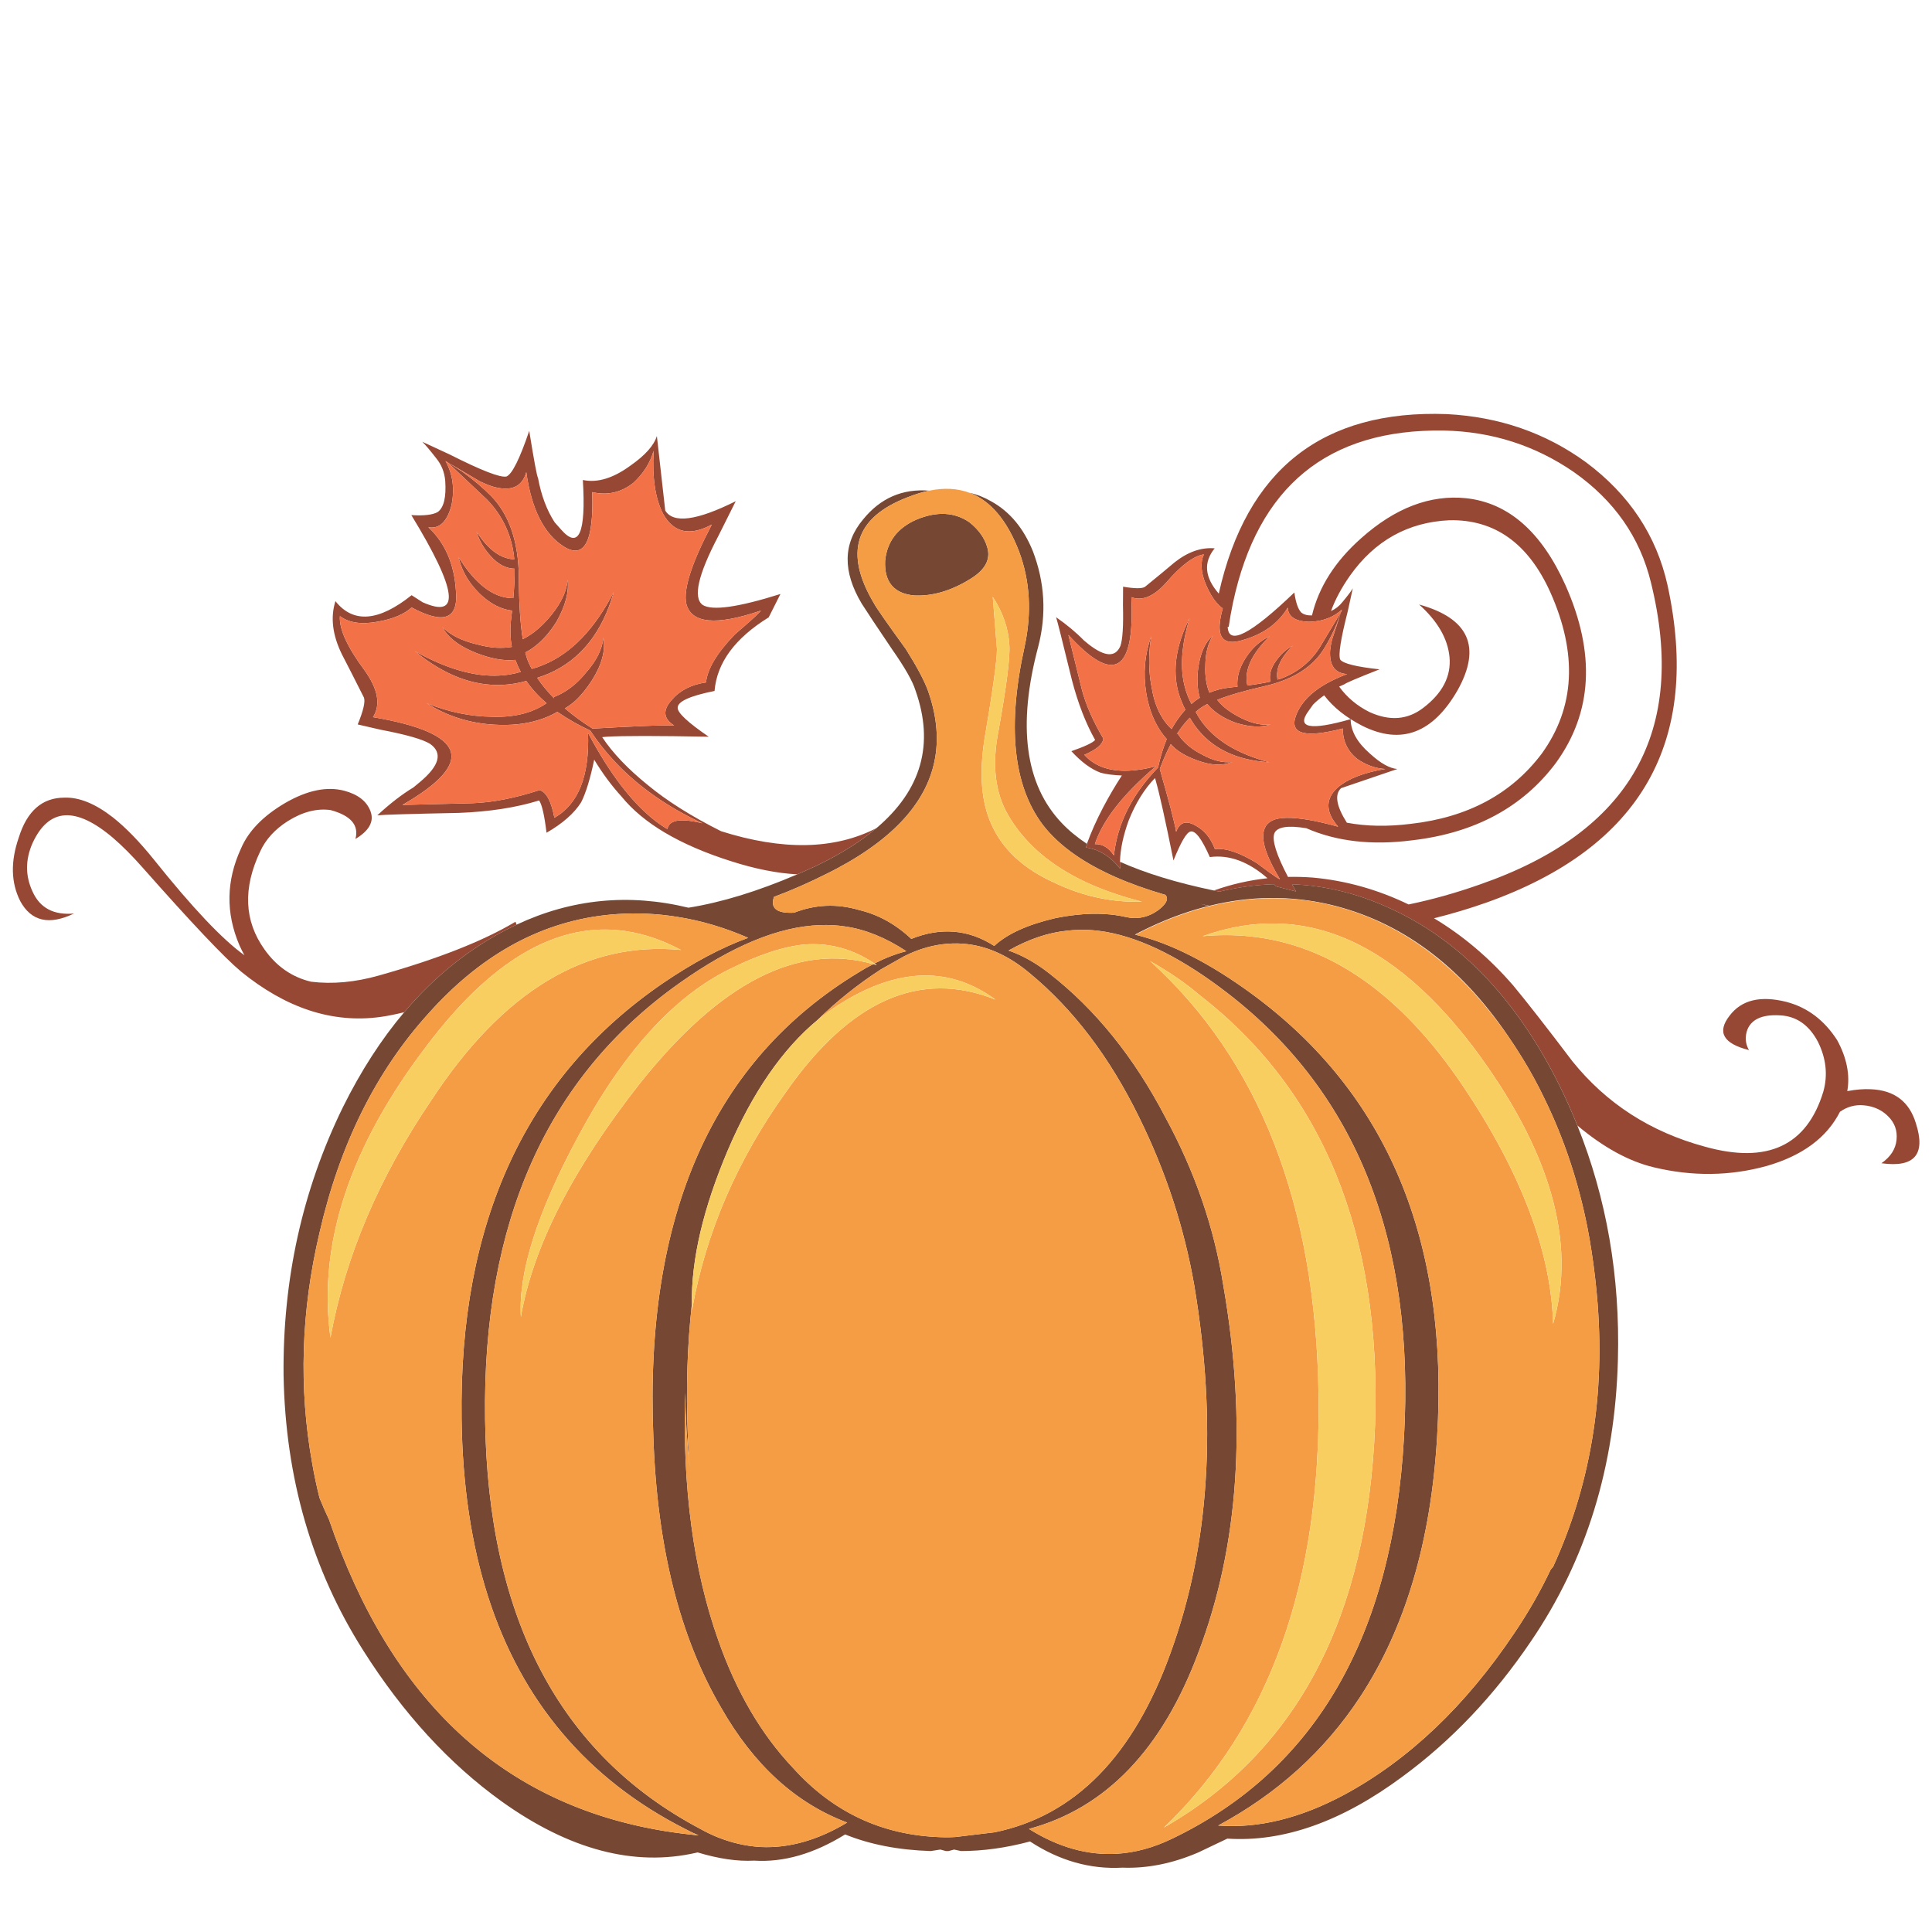 <?xml version="1.0" encoding="utf-8"?>
<!-- Generator: Adobe Illustrator 16.0.0, SVG Export Plug-In . SVG Version: 6.00 Build 0)  -->
<!DOCTYPE svg PUBLIC "-//W3C//DTD SVG 1.1//EN" "http://www.w3.org/Graphics/SVG/1.1/DTD/svg11.dtd">
<svg version="1.1" id="Layer_1" xmlns="http://www.w3.org/2000/svg" xmlns:xlink="http://www.w3.org/1999/xlink" x="0px" y="0px"
	 width="300px" height="300px" viewBox="0 0 300 300" enable-background="new 0 0 300 300" xml:space="preserve">
<g>
	<path fill-rule="evenodd" clip-rule="evenodd" fill="#974835" d="M173.911,133.817c-0.007,0.366,0,0.722,0.02,1.07
		c-0.729-0.936-1.525-1.676-2.391-2.223c-0.282-0.148-0.559-0.299-0.828-0.451c-0.66-0.308-1.354-0.514-2.086-0.618
		c0.059-0.18,0.122-0.357,0.188-0.535c-0.014-0.011-0.028-0.021-0.042-0.031c0.662-1.824,1.507-3.719,2.536-5.683
		c0.942-1.779,1.907-3.421,2.895-4.928c-1.343-0.056-2.434-0.196-3.272-0.42c-1.494-0.545-3.018-1.664-4.569-3.355
		c2.082-0.727,3.313-1.307,3.69-1.74c-1.454-2.573-2.657-5.677-3.607-9.311c-1.426-5.844-2.244-9.095-2.453-9.752
		c1.718,1.203,3.158,2.405,4.319,3.607l0.797,0.65c2.488,1.915,4.11,1.985,4.864,0.209c0.352-1.006,0.483-3.118,0.4-6.333
		l0.02-2.873c1.818,0.308,2.949,0.314,3.398,0.021c1.93-1.565,3.459-2.831,4.593-3.795c2.069-1.636,4.145-2.363,6.229-2.181
		c-1.769,2.17-1.558,4.511,0.638,7.026c4.313-19.284,16.115-28.574,35.412-27.871c8.137,0.419,15.343,2.915,21.621,7.486
		c6.711,5.006,10.925,11.359,12.646,19.063c5.285,24.285-4.068,40.712-28.06,49.282c-2.74,0.965-5.474,1.782-8.199,2.454
		c4.501,2.698,8.589,6.165,12.268,10.401c2.139,2.573,5.208,6.502,9.207,11.786c5.285,6.571,12.142,10.996,20.572,13.275
		c9.715,2.726,15.855-0.126,18.412-8.557c0.713-2.572,0.433-5.145-0.839-7.718c-1.285-2.433-3.075-3.788-5.368-4.067
		c-2.991-0.294-4.853,0.419-5.579,2.139c-0.419,1.132-0.342,2.201,0.231,3.208c-3.999-1.007-4.999-2.789-3-5.347
		c1.847-2.434,4.775-3.146,8.788-2.141c3.285,0.854,5.927,2.846,7.928,5.978c1.48,2.74,1.999,5.368,1.552,7.885
		c1.341-0.252,2.565-0.349,3.67-0.293c3.634,0.153,5.962,1.915,6.983,5.284c1.565,4.852-0.218,6.921-5.348,6.208
		c1.426-0.993,2.207-2.209,2.348-3.649c0.14-1.426-0.293-2.636-1.3-3.628c-0.728-0.741-1.621-1.251-2.684-1.531
		c-0.365-0.098-0.749-0.16-1.153-0.188c-1.328-0.112-2.545,0.224-3.65,1.007c-2.041,4.012-5.829,6.815-11.365,8.409
		c-5.705,1.58-11.555,1.65-17.553,0.21c-3.849-0.919-7.804-3.082-11.859-6.49c-0.876-2.188-1.845-4.345-2.904-6.47
		c-6.726-13.422-15.589-22.565-26.591-27.431c-4.814-2.175-9.752-3.36-14.817-3.554c0.203,0.361,0.417,0.735,0.638,1.122
		l-3.104-0.796c-0.109-0.114-0.221-0.226-0.335-0.336c-2.784,0.089-5.609,0.474-8.472,1.153c-0.292-0.059-0.583-0.118-0.871-0.178
		c2.711-0.965,5.49-1.601,8.338-1.908c-2.97-2.59-5.953-3.684-8.955-3.282c-1.245-2.838-2.245-4.16-3-3.964
		c-0.602,0.112-1.48,1.608-2.643,4.488c-1.258-6.25-2.167-10.346-2.726-12.29v-0.021c-0.055-0.182-0.104-0.342-0.146-0.482
		c-1.635,1.678-2.992,3.859-4.068,6.543C174.412,129.727,173.959,131.879,173.911,133.817z M80.221,143.58
		c-0.495,0.23-0.988,0.471-1.479,0.724c-5.989,3.074-11.316,7.366-15.979,12.876c-1.502,0.362-2.74,0.607-3.712,0.734
		c-7.424,1.006-14.638-1.35-21.642-7.067c-2.573-2.153-7.641-7.508-15.204-16.064c-1.664-1.887-3.223-3.453-4.677-4.697
		c-5.802-4.922-9.961-4.642-12.477,0.838c-1.133,2.572-1.133,5.075,0,7.508c1.146,2.559,3.292,3.698,6.438,3.418
		c-3.859,1.859-6.641,1.216-8.347-1.93c-1.44-2.852-1.518-6.138-0.23-9.856c1.286-4.139,3.648-6.207,7.088-6.207
		c2.293-0.084,4.802,0.937,7.528,3.062c2.014,1.594,4.139,3.781,6.376,6.564c5.97,7.466,10.653,12.415,14.051,14.847
		c-0.28-0.503-0.538-1.02-0.776-1.552c-2.14-5.005-2.063-10.003,0.23-14.994c1.146-2.712,3.432-5.075,6.857-7.088
		c3.426-1.985,6.494-2.621,9.206-1.908c2.139,0.574,3.496,1.643,4.069,3.208c0.573,1.566-0.209,2.992-2.349,4.278
		c0.574-2.139-0.712-3.635-3.858-4.488c-2.14-0.294-4.355,0.279-6.649,1.719c-1.999,1.272-3.425,2.838-4.278,4.698
		c-2.712,5.718-2.495,10.786,0.65,15.204c1.874,2.656,4.292,4.333,7.256,5.034c3.313,0.404,6.823,0.083,10.527-0.965
		c9.13-2.574,16.197-5.355,21.203-8.348C80.104,143.272,80.164,143.422,80.221,143.58z M136.088,128.596
		c-2.486,2.101-5.6,4.051-9.342,5.851c-0.997,0.462-1.979,0.902-2.947,1.321c-3.137-0.163-6.58-0.848-10.329-2.055
		c-7.935-2.521-13.593-5.87-16.976-10.045c-1.542-1.691-2.951-3.593-4.226-5.705c-0.615,2.964-1.293,5.173-2.034,6.627
		c-1.077,1.706-2.866,3.279-5.369,4.719c-0.336-2.754-0.721-4.425-1.154-5.012c-3.565,1.104-7.717,1.748-12.457,1.93
		c-7.578,0.153-11.8,0.28-12.667,0.377c1.943-1.803,3.817-3.25,5.62-4.341l0.986-0.818c3.048-2.544,3.58-4.523,1.594-5.935
		c-1.146-0.713-3.712-1.446-7.697-2.202l-3.544-0.817c0.88-2.153,1.202-3.544,0.964-4.173c-1.412-2.81-2.551-5.047-3.418-6.71
		c-1.468-2.992-1.803-5.746-1.006-8.263c2.754,3.481,6.697,3.174,11.828-0.923l1.698,1.09c5.97,2.657,5.39-1.852-1.74-13.526
		c1.999,0.126,3.376-0.042,4.131-0.503c0.923-0.699,1.301-2.3,1.132-4.803c-0.111-1.342-0.573-2.509-1.384-3.502
		c-0.964-1.244-1.691-2.104-2.181-2.58l4.257,1.972c4.949,2.502,7.893,3.642,8.829,3.418c0.881-0.392,2.055-2.754,3.523-7.088
		c0.741,4.613,1.195,7.053,1.364,7.319c0.503,2.712,1.362,5.005,2.579,6.878l0.965,1.091c2.782,3.202,3.922,0.65,3.418-7.654
		c2.251,0.476,4.719-0.272,7.403-2.244c2.279-1.593,3.642-3.125,4.09-4.592l1.3,11.576c1.244,2.055,4.893,1.573,10.947-1.447
		l-2.726,5.453c-3.132,5.983-3.936,9.535-2.412,10.653c1.482,0.937,5.508,0.371,12.08-1.698l-1.825,3.628
		c-5.243,3.243-8.045,7.053-8.409,11.429c-3.845,0.769-5.753,1.643-5.725,2.621c-0.014,0.783,1.594,2.278,4.823,4.488
		c-8.039-0.154-13.33-0.154-15.875,0c0.012,0.012,0.03,0.026,0.053,0.042c-0.024-0.016-0.049-0.029-0.074-0.042
		c-0.238,0.014-0.454,0.035-0.65,0.063c1.635,2.46,3.992,4.936,7.067,7.424c2.977,2.47,6.776,4.864,11.398,7.183
		C121.535,132.097,129.574,131.94,136.088,128.596z M224.221,66.856c-17.993-0.279-28.921,8.654-32.777,26.802
		c-0.267,1.258-0.483,2.488-0.652,3.691c-0.053-0.009-0.105-0.02-0.156-0.032c0.098,2.979,3.546,1.207,10.349-5.316
		c0.225,1.566,0.58,2.601,1.07,3.104c0.384,0.323,0.94,0.477,1.667,0.461c1.05-4.414,3.598-8.413,7.644-11.996
		c5.284-4.712,10.716-6.78,16.295-6.208c6.557,0.713,11.695,5.208,15.414,13.485c4.712,10.569,4.214,19.783-1.489,27.64
		c-5.145,6.864-12.576,10.863-22.293,11.995c-6.271,0.808-11.756,0.182-16.451-1.876c-2.868-0.474-4.521-0.212-4.96,0.786
		c-0.395,1.078,0.313,3.336,2.118,6.774c1.275-0.029,2.561,0.006,3.859,0.104c5.102,0.461,10.06,1.853,14.869,4.173
		c3.662-0.755,7.353-1.789,11.071-3.104c23.418-8.136,32.268-23.774,26.551-46.913c-1.706-7.004-5.697-12.716-11.976-17.133
		C238.361,69.157,231.645,67.01,224.221,66.856z M225.08,80.782c-6.431,0.294-11.575,3.153-15.435,8.577
		c-1.33,1.897-2.319,3.739-2.968,5.526c0.703-0.323,1.294-0.788,1.771-1.394c0.796-0.951,1.337-1.664,1.614-2.14l-0.796,3.628
		c-1.091,4.278-1.475,6.759-1.153,7.444c0.461,0.615,2.496,1.119,6.104,1.51c-3.441,1.356-5.251,2.125-5.434,2.308
		c-0.286,0.121-0.564,0.247-0.839,0.376c1.213,1.669,2.778,2.983,4.698,3.943c3.146,1.44,5.935,1.224,8.368-0.65
		c2.991-2.279,4.349-4.915,4.068-7.906c-0.28-2.852-1.853-5.565-4.719-8.137c7.716,2.139,9.717,6.564,5.998,13.275
		c-3.845,6.71-8.774,8.57-14.784,5.578c-2.577-1.32-4.562-2.903-5.957-4.75c-0.638,0.443-1.211,0.922-1.719,1.437l-0.672,0.943
		c-1.999,2.684,0.168,3.125,6.501,1.321c0.015,1.832,1.014,3.614,3,5.348c1.635,1.496,3.053,2.292,4.255,2.391l-8.743,2.978
		c-1.036,0.983-0.735,2.77,0.901,5.358c3.022,0.571,6.337,0.63,9.94,0.178c8.85-1.006,15.631-4.648,20.341-10.926
		c5.147-7.144,5.58-15.498,1.303-25.06C237.299,84.361,232.085,80.642,225.08,80.782z M186.934,86.088
		c-1.567,0.223-3.51,1.678-5.831,4.362c-1.915,2.153-3.725,2.915-5.431,2.285c0.559,11.674-2.699,13.625-9.773,5.852
		c1.007,4.11,1.699,6.92,2.077,8.431c0.613,2.376,1.732,4.935,3.355,7.675c-0.1,0.88-1.084,1.719-2.957,2.516
		c1.486,1.652,3.593,2.478,6.322,2.475c1.429-0.004,3.024-0.236,4.792-0.692c-5.076,4.306-8.234,8.333-9.479,12.08
		c1.136-0.041,2.103,0.518,2.904,1.677c0.019,0.029,0.035,0.057,0.053,0.084c0.017-0.144,0.033-0.287,0.053-0.43
		c0.559-4.278,2.426-8.245,5.601-11.901c0.379-0.446,0.781-0.887,1.204-1.321c0.053-0.259,0.113-0.519,0.179-0.776
		c0.268-1.134,0.632-2.288,1.091-3.46c0.024-0.064,0.049-0.127,0.073-0.189c-0.321-0.352-0.618-0.729-0.892-1.132
		c-0.069-0.102-0.141-0.206-0.21-0.315c-0.142-0.221-0.278-0.452-0.408-0.691c-0.798-1.426-1.356-3.111-1.678-5.054
		c-0.489-3.02-0.231-5.942,0.776-8.766c-0.463,2.894-0.421,5.635,0.126,8.221c0.264,1.538,0.713,2.866,1.341,3.984
		c0.463,0.853,1.027,1.587,1.699,2.202c0.643-1.146,1.357-2.146,2.139-2.999c-0.461-0.895-0.824-1.804-1.09-2.727
		c-0.937-3.495-0.355-7.319,1.74-11.471c-1.286,4.264-1.518,7.865-0.692,10.8c0.237,0.881,0.566,1.713,0.987,2.496
		c0.418-0.363,0.851-0.685,1.3-0.964c-0.212-0.699-0.329-1.468-0.357-2.307c-0.041-0.783,0.008-1.629,0.146-2.537
		c0.309-1.958,0.916-3.425,1.826-4.404c0.126-0.14,0.267-0.273,0.419-0.399c-0.141,0.21-0.265,0.44-0.376,0.692
		c-0.519,1.076-0.784,2.405-0.799,3.984c-0.04,0.839,0,1.622,0.126,2.349c0.098,0.643,0.267,1.257,0.504,1.845
		c0.951-0.405,1.979-0.671,3.083-0.797c0.433-0.056,0.859-0.098,1.28-0.126c-0.043-0.392-0.037-0.797,0.02-1.216
		c0.112-1.035,0.519-2.104,1.217-3.209c0.267-0.419,0.553-0.811,0.859-1.174c0.839-0.979,1.812-1.727,2.915-2.244
		c-0.056,0.042-0.106,0.084-0.146,0.125c-2.279,2.266-3.433,4.383-3.461,6.355c0,0.405,0.042,0.797,0.126,1.174
		c1.356-0.181,2.545-0.384,3.566-0.608c-0.1-0.531-0.077-1.062,0.063-1.594c0.152-0.545,0.439-1.104,0.859-1.678
		c0.713-1.006,1.566-1.775,2.558-2.306c-1.174,1.16-1.928,2.286-2.265,3.376c-0.181,0.643-0.216,1.272-0.104,1.888
		c0.181-0.042,0.355-0.091,0.523-0.147c1.725-0.64,3.203-1.583,4.437-2.831c0.548-0.557,1.048-1.172,1.498-1.846l3.439-5.725
		c0.057-0.196,0.091-0.301,0.105-0.315c-0.607,0.55-1.288,0.979-2.046,1.29c-0.843,0.346-1.779,0.542-2.811,0.587
		c-0.086,0.006-0.173,0.009-0.262,0.011c-2.125-0.069-3.222-0.804-3.291-2.202c-1.454,2.433-3.755,4.104-6.901,5.012
		c-2.584,0.818-3.807,0.039-3.668-2.338c0.038-0.706,0.199-1.555,0.481-2.548c-0.319-0.229-0.628-0.512-0.922-0.849
		c-0.618-0.704-1.177-1.645-1.678-2.82C186.471,88.918,186.359,87.346,186.934,86.088z M186.282,110.037
		c-0.195,0.168-0.398,0.336-0.607,0.503c0.224,0.447,0.481,0.881,0.775,1.3c2.11,3.034,5.655,5.208,10.633,6.522
		c-5.158-0.308-8.997-2.188-11.514-5.642c-0.293-0.405-0.564-0.832-0.816-1.279c-0.741,0.755-1.42,1.615-2.035,2.579l0.146-0.125
		c0.267,0.434,0.575,0.832,0.925,1.195c0.768,0.811,1.712,1.496,2.831,2.056c1.704,0.951,3.271,1.342,4.698,1.174
		c-1.469,0.616-3.258,0.539-5.37-0.23c-1.175-0.419-2.159-0.908-2.958-1.468c-0.359-0.26-0.688-0.542-0.984-0.849
		c-0.071-0.072-0.143-0.145-0.21-0.22c-0.213,0.403-0.42,0.819-0.619,1.248c-0.378,0.804-0.729,1.654-1.059,2.548
		c0,0.028-0.006,0.056-0.02,0.084c0.685,2.404,1.236,4.396,1.655,5.976c0.446,1.706,0.741,2.957,0.881,3.754
		c0.545-1.51,1.566-1.825,3.062-0.944c1.328,0.713,2.313,1.922,2.957,3.629c1.663-0.196,3.839,0.531,6.521,2.181
		c1.479,1.112,2.494,1.85,3.053,2.212c0.321,0.21,0.494,0.297,0.514,0.262c-0.059-0.095-0.115-0.189-0.168-0.283
		c-2.852-4.782-3.187-7.721-1.008-8.818c0.545-0.259,1.279-0.395,2.202-0.409c1.885-0.04,4.556,0.418,8.013,1.374
		c-0.333-0.386-0.609-0.764-0.829-1.132c-1.115-1.861-0.839-3.533,0.829-5.012c1.62-1.342,4.06-2.278,7.317-2.81
		c-1.537-0.098-2.991-0.622-4.362-1.573c-1.495-1.216-2.236-2.789-2.223-4.719c-5.871,1.51-8.305,0.86-7.297-1.95
		c0.595-1.647,1.808-3.094,3.638-4.341c0.698-0.474,1.488-0.917,2.37-1.332c0.609-0.292,1.261-0.567,1.96-0.829
		c-1.901-0.112-2.78-1.342-2.641-3.691c0.055-0.504,0.152-1.048,0.293-1.636c0.727-2.236,1.196-3.677,1.405-4.32l-0.692,1.908
		c-0.561,1.307-1.158,2.489-1.794,3.544c-0.128,0.208-0.258,0.41-0.388,0.608c-0.528,0.796-1.168,1.517-1.918,2.161
		c-1.744,1.51-4.09,2.607-7.037,3.292c-3.145,0.713-5.612,1.426-7.401,2.139c0.321,0.405,0.69,0.79,1.111,1.154
		c0.727,0.615,1.601,1.174,2.622,1.678c1.732,0.853,3.264,1.174,4.592,0.964c-1.439,0.517-3.229,0.447-5.368-0.21
		c-1.371-0.49-2.51-1.111-3.418-1.867c-0.406-0.321-0.764-0.678-1.07-1.069C187.003,109.562,186.604,109.799,186.282,110.037z
		 M98.351,74.973c-1.901,1.51-4.033,1.992-6.396,1.447c0.266,7.647-1.203,10.464-4.404,8.451c-3.076-1.944-5.02-5.795-5.83-11.555
		c-0.643,2.321-2.398,3.062-5.264,2.223c-0.601-0.195-1.251-0.461-1.95-0.796c-3.439-2.028-5.215-3.076-5.327-3.146
		c1.119,1.985,1.433,4.257,0.943,6.815c-0.685,2.601-1.887,3.754-3.607,3.46c2.601,2.433,4.027,5.725,4.279,9.877
		c0.405,4.404-1.888,5.264-6.878,2.58c-1.146,1.048-2.895,1.783-5.243,2.202c-2.53,0.475-4.495,0.188-5.893-0.86
		c-0.139,1.985,1.126,4.774,3.796,8.368c2.125,2.95,2.572,5.389,1.342,7.318c14.54,2.475,16.064,7.019,4.572,13.632
		c5.326-0.126,8.968-0.217,10.926-0.273c3.09-0.112,6.55-0.79,10.381-2.034c1.048,0.336,1.811,1.768,2.285,4.299
		c3.733-2.111,5.474-6.508,5.222-13.191c0.876,1.652,1.76,3.183,2.653,4.593c3.117,4.918,6.342,8.372,9.677,10.36
		c0.221-1.265,1.644-1.649,4.269-1.154c0.365,0.065,0.753,0.15,1.164,0.252c-5.37-2.498-9.844-5.625-13.422-9.385
		c-0.06-0.063-0.119-0.126-0.178-0.189c-1.419-1.51-2.694-3.121-3.827-4.834c-1.692-0.769-3.391-1.733-5.097-2.894
		c-0.936,0.545-1.95,0.979-3.041,1.3c-1.971,0.601-4.202,0.832-6.689,0.691c-3.859-0.209-7.383-1.321-10.57-3.334
		c3.425,1.371,6.809,2.07,10.15,2.097c1.957,0.07,3.711-0.125,5.263-0.587c1.188-0.35,2.258-0.853,3.209-1.51
		c-1.259-1.09-2.307-2.243-3.146-3.46c-1.216,0.351-2.439,0.553-3.67,0.608c-4.558,0.224-9.108-1.524-13.652-5.242
		c4.893,2.74,9.27,4.005,13.128,3.795c1.161-0.056,2.272-0.245,3.334-0.566c-0.321-0.601-0.6-1.223-0.838-1.867
		c-0.923,0.098-1.902,0.049-2.937-0.146c-0.965-0.182-1.992-0.482-3.083-0.902c-2.321-0.909-3.964-2.048-4.928-3.418
		c-0.14-0.21-0.266-0.427-0.377-0.65c0.223,0.238,0.469,0.461,0.733,0.671c1.203,0.923,2.776,1.608,4.719,2.055
		c1.007,0.279,1.985,0.447,2.936,0.503c0.825,0.042,1.622,0,2.391-0.126c-0.238-1.286-0.287-2.628-0.146-4.027
		c0.055-0.559,0.119-1.097,0.188-1.615c-0.503-0.056-1-0.167-1.489-0.335c-1.245-0.433-2.454-1.223-3.628-2.37
		c-0.448-0.447-0.853-0.909-1.217-1.384c-0.978-1.3-1.635-2.698-1.971-4.194c0.042,0.07,0.083,0.133,0.125,0.188
		c2.167,3.425,4.46,5.424,6.879,5.998c0.504,0.112,1,0.167,1.489,0.167c0.154-1.733,0.224-3.257,0.21-4.572
		c-0.671-0.014-1.314-0.182-1.929-0.503c-0.644-0.336-1.259-0.839-1.846-1.51c-1.035-1.146-1.755-2.405-2.16-3.775
		c1.118,1.762,2.314,2.992,3.586,3.691c0.727,0.391,1.489,0.608,2.286,0.65c-0.014-0.237-0.035-0.461-0.063-0.671
		c-0.447-3.314-1.825-6.172-4.131-8.577l-6.145-5.81l2.223,1.406c1.748,1.258,3.257,2.53,4.529,3.817
		c2.796,2.88,4.229,7.053,4.299,12.52c0.014,4.054,0.217,7.291,0.608,9.709c0.574-0.294,1.146-0.65,1.72-1.07
		c0.965-0.727,1.895-1.649,2.789-2.768c1.524-1.916,2.342-3.712,2.454-5.39c0.238,1.901-0.343,4.082-1.741,6.543
		c-0.979,1.552-2.056,2.789-3.229,3.711c-0.503,0.406-1.035,0.748-1.594,1.028c0.154,0.643,0.335,1.195,0.545,1.657
		c0.14,0.307,0.293,0.607,0.462,0.902c0.615-0.168,1.216-0.378,1.803-0.629c4.306-1.762,7.949-5.537,10.926-11.325
		c-1.776,6.277-5.131,10.499-10.067,12.667c-0.587,0.251-1.195,0.475-1.824,0.671c0.741,1.105,1.622,2.174,2.643,3.209l-0.105-0.21
		c0.601-0.224,1.175-0.503,1.72-0.839c1.202-0.727,2.299-1.706,3.292-2.936c1.636-1.832,2.545-3.648,2.727-5.452
		c0.349,1.971-0.231,4.159-1.741,6.564c-0.839,1.314-1.713,2.391-2.622,3.229c-0.532,0.475-1.069,0.867-1.615,1.174
		c1.245,1.077,2.656,2.111,4.236,3.104c0.014,0.014,0.035,0.027,0.063,0.042c3.146-0.182,5.753-0.314,7.822-0.398
		c2.208-0.098,3.823-0.126,4.844-0.084c-1.706-1.076-1.811-2.418-0.314-4.026c1.23-1.439,2.985-2.328,5.264-2.663
		c0.21-2.097,1.699-4.579,4.467-7.445c2.782-2.391,4.117-3.621,4.005-3.691c-6.906,2.35-10.75,1.993-11.534-1.069
		c-0.503-2.223,0.818-6.326,3.963-12.311c-3.397,1.846-5.921,1.294-7.571-1.656c-1.216-2.377-1.706-5.641-1.468-9.794
		C100.951,71.89,99.903,73.546,98.351,74.973z"/>
	<path fill-rule="evenodd" clip-rule="evenodd" fill="#764833" d="M62.763,157.18c4.663-5.51,9.99-9.802,15.979-12.876
		c0.491-0.252,0.984-0.494,1.479-0.724c8.526-4.001,17.421-4.879,26.686-2.632c5.129-0.82,10.76-2.547,16.893-5.18
		c0.968-0.418,1.95-0.859,2.947-1.321c3.742-1.8,6.856-3.75,9.342-5.851c6.997-5.922,9.022-13.045,6.071-21.37
		c-0.433-1.426-1.649-3.565-3.649-6.417c-2.418-3.579-3.984-5.935-4.698-7.067c-2.991-5.005-2.922-9.367,0.21-13.086
		c2.685-3.313,6.11-4.803,10.275-4.467c-1.089,0.224-2.229,0.573-3.417,1.048c-8.138,3.132-9.85,8.633-5.139,16.505
		c0.28,0.559,1.922,2.915,4.928,7.067c1.706,2.712,2.846,4.852,3.418,6.417c2.594,7.316,1.523,13.762-3.208,19.336
		c-2.566,3.025-6.208,5.793-10.927,8.304c-0.465,0.243-0.926,0.481-1.384,0.713c-2.921,1.469-5.718,2.7-8.388,3.691
		c-0.601,1.775,0.44,2.593,3.125,2.454c3.286-1.287,6.648-1.426,10.087-0.419c2.993,0.713,5.697,2.209,8.116,4.488
		c4.586-1.845,8.878-1.482,12.876,1.09c1.999-1.859,5.137-3.292,9.416-4.298c1.117-0.23,2.198-0.401,3.24-0.515
		c1.59-0.178,3.093-0.224,4.509-0.136c1.113,0.065,2.171,0.212,3.177,0.44c1.86,0.433,3.578,0.077,5.158-1.069
		c0.169-0.131,0.319-0.256,0.451-0.378c0.897-0.816,1.105-1.473,0.619-1.971c-5.776-1.676-10.432-3.739-13.968-6.187
		c-2.1-1.451-3.804-3.038-5.116-4.76c-4.571-6.138-5.494-15.344-2.768-27.619c1.131-5.284,0.839-10.22-0.882-14.806
		c-1.858-4.81-4.418-7.829-7.675-9.06c1.188,0.266,2.321,0.713,3.397,1.342c2.852,1.581,4.998,4.153,6.438,7.718
		c1.858,4.866,2.139,9.801,0.839,14.806c-3.272,12.275-2.056,21.412,3.647,27.41c1.087,1.147,2.389,2.224,3.902,3.229
		c0.014,0.01,0.028,0.02,0.042,0.031c-0.066,0.178-0.13,0.355-0.188,0.535c0.731,0.104,1.426,0.31,2.086,0.618
		c0.27,0.152,0.546,0.303,0.828,0.451c0.865,0.547,1.662,1.288,2.391,2.223c-0.02-0.348-0.026-0.705-0.02-1.07
		c3.96,1.776,8.814,3.262,14.563,4.457c0.288,0.061,0.579,0.12,0.871,0.178c2.862-0.68,5.688-1.064,8.472-1.153
		c0.114,0.11,0.226,0.222,0.335,0.336l3.104,0.796c-0.221-0.387-0.435-0.761-0.638-1.122c5.065,0.194,10.003,1.379,14.817,3.554
		c11.002,4.866,19.865,14.009,26.591,27.431c1.06,2.125,2.028,4.282,2.904,6.47c4.552,11.325,6.653,23.457,6.3,36.396
		c-0.433,16.567-4.934,31.135-13.504,43.704c-5.704,8.431-12.346,15.429-19.923,20.991c-9.437,7.006-18.51,10.221-27.221,9.647
		l-4.489,2.139c-3.997,1.721-7.925,2.511-11.784,2.371c-5.005,0.279-9.794-1.077-14.365-4.068
		c-3.705,0.992-7.277,1.488-10.717,1.488l-1.069-0.231l-0.859,0.231h-0.42l-0.859-0.231l-1.489,0.231
		c-5.006-0.154-9.438-1.014-13.296-2.579c-4.852,3.006-9.563,4.36-14.135,4.068c-2.572,0.14-5.501-0.287-8.787-1.28
		c-0.042,0.015-0.091,0.029-0.147,0.043c-9.661,2.222-19.755-0.435-30.282-7.97c-8.138-5.857-15.281-13.645-21.433-23.361
		c-7.997-12.568-12.135-26.852-12.415-42.844c-0.14-14.863,2.929-28.718,9.207-41.566C56.028,166.31,59.202,161.389,62.763,157.18z
		 M187.793,140.655c-1.428,0.349-2.855,0.775-4.289,1.279c-2.413,0.844-4.837,1.907-7.266,3.188c0.015,0,0.034,0.007,0.063,0.021
		c5.509,1.328,11.556,4.404,18.14,9.229c21,15.434,30.57,38.362,28.71,68.784c-0.965,16.232-4.95,29.681-11.953,40.35
		c-5.494,8.359-12.843,15.015-22.041,19.964c6.235,0.476,12.785-1.132,19.648-4.823c9.997-5.424,18.777-13.778,26.341-25.061
		c2.153-3.174,4.034-6.459,5.641-9.856c0.126-0.154,0.254-0.301,0.378-0.441c6.138-13.421,8.348-28.065,6.627-43.935
		c-0.028-0.32-0.063-0.636-0.104-0.943c-0.154-1.369-0.337-2.727-0.546-4.069c-0.183-1.229-0.393-2.445-0.63-3.647
		c-1.397-7.131-3.619-13.82-6.668-20.07c-0.256-0.535-0.518-1.067-0.786-1.593c-1.07-2.09-2.24-4.117-3.514-6.082
		c-0.307-0.49-0.622-0.965-0.942-1.426c-0.154-0.238-0.309-0.469-0.463-0.692c-7.479-11.003-16.706-17.798-27.682-20.384
		C200.305,139.032,194.083,139.103,187.793,140.655c-0.461-0.098-0.91-0.196-1.343-0.293l1.134,0.293
		C187.653,140.655,187.722,140.655,187.793,140.655z M150.527,81.096c1.426,1.133,2.348,2.419,2.768,3.859
		c0.573,1.859-0.28,3.495-2.559,4.907c-3.006,1.874-5.935,2.74-8.786,2.6c-3.146-0.293-4.649-2.083-4.509-5.368
		c0.293-3.006,1.936-5.152,4.929-6.438C145.515,79.37,148.234,79.517,150.527,81.096z M135.784,149.609
		c1.664-0.853,3.314-1.489,4.949-1.908c-3.216-2.111-6.382-3.391-9.5-3.838c-1.272-0.195-2.587-0.266-3.943-0.209
		c-6.375,0.223-13.631,3.222-21.769,8.997c-20.565,14.567-30.631,37.141-30.198,67.716c0.419,30.856,11.563,52.065,33.428,63.627
		c0.825,0.461,1.657,0.866,2.496,1.217c2.292,0.937,4.6,1.468,6.92,1.593c4.376,0.196,8.836-1.069,13.38-3.796
		c-7.983-2.991-14.513-8.946-19.587-17.867c-6.432-11.002-9.934-24.997-10.507-41.984c-1.426-34.435,9.22-58.502,31.938-72.204
		c0.727-0.461,1.461-0.874,2.202-1.237c0.196,0.042,0.384,0.098,0.567,0.167C136.036,149.785,135.91,149.693,135.784,149.609z
		 M126.955,158.375c-5.452,4.516-10.094,11.248-13.924,20.196c-3.845,9.059-5.711,17.049-5.6,23.97
		c-0.713,6.347-0.922,13.149-0.629,20.405c0.069,1.635,0.167,3.249,0.293,4.844c-0.405-3.719-0.643-7.55-0.712-11.492
		c-0.419,14.707,1.293,27.493,5.138,38.356c2.81,8.024,6.676,14.638,11.596,19.839c6.166,6.864,13.786,10.458,22.858,10.778
		c0.294,0,0.595,0.009,0.902,0.021c0.49,0,0.979-0.013,1.469-0.041l6.103-0.734c12.484-2.572,21.601-11.884,27.346-27.934
		c6.013-16.582,7.229-35.582,3.65-56.999c-1.568-9.004-4.426-17.716-8.579-26.131c-4.558-9.298-10.198-16.729-16.923-22.293
		c-3.118-2.628-6.348-4.145-9.689-4.551c-2.069-0.251-4.18-0.084-6.333,0.503c-1.161,0.322-2.329,0.776-3.503,1.363l-3.606,2.035
		C133.204,152.846,129.919,155.468,126.955,158.375z M105.188,142.374c-3.104-0.502-6.208-0.65-9.312-0.44
		c-5.316,0.352-10.346,1.732-15.089,4.142c-4.505,2.292-8.751,5.512-12.74,9.658c-0.507,0.531-1.01,1.076-1.51,1.635
		c-8.151,9.004-13.792,20.356-16.924,34.058c-2.866,12.149-3.243,24.089-1.132,35.82c0.308,1.775,0.685,3.558,1.132,5.347
		c0.462,1.146,0.958,2.278,1.489,3.396c9.619,28.172,27.039,44.292,52.261,48.36c1.677,0.267,3.384,0.482,5.117,0.65
		c-0.7-0.293-1.398-0.63-2.097-1.007c-7.592-3.858-13.939-8.808-19.042-14.849c-10.164-11.98-15.386-28.24-15.665-48.778
		c-0.433-30.575,9.996-53.148,31.289-67.716c4.684-3.188,9.088-5.53,13.212-7.025C112.513,144.031,108.85,142.947,105.188,142.374z
		 M167.397,144.398c-0.559,0.014-1.113,0.052-1.666,0.115c-2.965,0.293-6.006,1.321-9.124,3.083c2.168,0.754,4.28,1.943,6.335,3.564
		c7.144,5.564,13.142,12.995,17.994,22.293c4.584,8.415,7.59,17.127,9.016,26.131c3.719,21.417,2.434,40.417-3.859,56.999
		c-5.62,15.071-14.392,24.207-26.318,27.409c4.531,2.839,9.075,4.124,13.633,3.858c2.865-0.167,5.737-0.951,8.617-2.349
		c22.273-10.71,34.269-31.491,35.987-62.348c1.72-30.422-7.347-53.351-27.198-68.784c-7.003-5.435-13.354-8.654-19.054-9.659
		c-0.899-0.155-1.785-0.256-2.652-0.304C168.534,144.381,167.964,144.377,167.397,144.398z"/>
	<path fill-rule="evenodd" clip-rule="evenodd" fill="#F59D44" d="M150.548,76.524c3.257,1.231,5.816,4.25,7.675,9.06
		c1.721,4.586,2.013,9.521,0.882,14.806c-2.727,12.275-1.804,21.481,2.768,27.619c1.313,1.722,3.017,3.309,5.116,4.76
		c3.536,2.448,8.191,4.511,13.968,6.187c0.486,0.499,0.278,1.155-0.619,1.971c-0.132,0.122-0.282,0.247-0.451,0.378
		c-1.58,1.146-3.298,1.502-5.158,1.069c-1.006-0.229-2.063-0.375-3.177-0.44c-1.416-0.087-2.919-0.042-4.509,0.136
		c-1.042,0.113-2.123,0.285-3.24,0.515c-4.279,1.006-7.417,2.439-9.416,4.298c-3.999-2.572-8.29-2.936-12.876-1.09
		c-2.419-2.278-5.124-3.775-8.116-4.488c-3.439-1.006-6.801-0.867-10.087,0.419c-2.685,0.14-3.726-0.678-3.125-2.454
		c2.67-0.991,5.467-2.222,8.388-3.691c0.458-0.232,0.919-0.47,1.384-0.713c4.718-2.511,8.36-5.279,10.927-8.304
		c4.731-5.574,5.802-12.02,3.208-19.336c-0.573-1.565-1.712-3.705-3.418-6.417c-3.006-4.152-4.648-6.508-4.928-7.067
		c-4.711-7.872-2.999-13.373,5.139-16.505c1.188-0.475,2.328-0.825,3.417-1.048C146.605,75.713,148.689,75.826,150.548,76.524z
		 M176.301,145.143c2.454-1.274,4.894-2.333,7.318-3.177c6.94-2.416,13.765-3.069,20.468-1.961
		c11.577,2.013,21.434,8.731,29.57,20.153c0.154,0.225,0.314,0.448,0.481,0.672c0.154,0.224,0.309,0.454,0.463,0.692
		c0.32,0.461,0.636,0.936,0.942,1.426c1.273,1.965,2.443,3.992,3.514,6.082c0.269,0.525,0.53,1.058,0.786,1.593
		c3.049,6.25,5.271,12.939,6.668,20.07c0.237,1.202,0.447,2.418,0.63,3.647c0.209,1.343,0.392,2.7,0.546,4.069
		c0.041,0.308,0.075,0.623,0.104,0.943c1.721,15.869-0.489,30.514-6.627,43.935c-0.124,0.141-0.252,0.287-0.378,0.441
		c-1.606,3.397-3.487,6.683-5.641,9.856c-7.563,11.282-16.344,19.637-26.341,25.061c-6.863,3.691-13.413,5.299-19.648,4.823
		c9.198-4.949,16.547-11.604,22.041-19.964c7.003-10.669,10.988-24.117,11.953-40.35c1.86-30.422-7.71-53.351-28.71-68.784
		C187.856,149.546,181.81,146.47,176.301,145.143z M150.527,81.096c-2.293-1.579-5.013-1.726-8.158-0.44
		c-2.993,1.286-4.635,3.432-4.929,6.438c-0.14,3.285,1.363,5.075,4.509,5.368c2.852,0.14,5.78-0.727,8.786-2.6
		c2.278-1.412,3.132-3.048,2.559-4.907C152.875,83.515,151.953,82.229,150.527,81.096z M152.875,114.734
		c-0.852,5.425-0.496,9.85,1.07,13.275c1.72,3.858,4.936,6.857,9.646,8.997c1.146,0.556,2.299,1.035,3.461,1.437
		c1.509,0.521,3.032,0.913,4.572,1.175c1.87,0.321,3.764,0.45,5.683,0.388c-1.975-0.501-3.826-1.074-5.557-1.719
		c-1.572-0.587-3.045-1.233-4.416-1.94c-4.877-2.516-8.479-5.791-10.81-9.825c-1.998-3.44-2.502-7.725-1.509-12.855
		c1.285-7.144,1.858-11.646,1.718-13.505c-0.138-2.572-0.999-5.068-2.579-7.487l0.65,8.137
		C154.805,102.529,154.162,107.171,152.875,114.734z M135.595,149.714c-0.741,0.363-1.475,0.776-2.202,1.237
		c-22.719,13.702-33.365,37.77-31.938,72.204c0.573,16.987,4.075,30.982,10.507,41.984c5.074,8.921,11.604,14.876,19.587,17.867
		c-4.544,2.727-9.004,3.992-13.38,3.796c-2.32-0.125-4.627-0.656-6.92-1.593c-0.839-0.351-1.671-0.756-2.496-1.217
		c-21.865-11.562-33.009-32.771-33.428-63.627c-0.433-30.575,9.633-53.148,30.198-67.716c8.137-5.774,15.393-8.773,21.769-8.997
		c1.356-0.056,2.67,0.014,3.943,0.209c3.118,0.447,6.284,1.727,9.5,3.838c-1.635,0.419-3.285,1.055-4.949,1.908
		c-3.327-2.237-6.914-3.223-10.759-2.958c-3.285,0.294-7.214,1.581-11.786,3.86c-8.709,4.292-16.566,13.009-23.572,26.15
		c-6.277,11.702-9.206,20.984-8.787,27.85c1.86-10.863,8.005-22.935,18.434-36.217C111.828,152.553,123.921,146.359,135.595,149.714
		z M107.431,202.541c0,0.293,0.007,0.594,0.021,0.901c2.139-12.01,6.997-23.292,14.575-33.847
		c9.996-14.289,20.853-19.078,32.567-14.366c-7.003-5.145-14.931-5.005-23.781,0.419c-1.328,0.798-2.614,1.706-3.859,2.727
		c2.964-2.907,6.249-5.529,9.857-7.863l3.606-2.035c1.174-0.587,2.342-1.042,3.503-1.363c2.153-0.587,4.264-0.755,6.333-0.503
		c3.341,0.406,6.571,1.922,9.689,4.551c6.725,5.564,12.365,12.995,16.923,22.293c4.153,8.415,7.011,17.127,8.579,26.131
		c3.579,21.417,2.362,40.417-3.65,56.999c-5.745,16.05-14.861,25.361-27.346,27.934l-6.103,0.734
		c-0.49,0.028-0.979,0.041-1.469,0.041c-0.307-0.013-0.607-0.021-0.902-0.021c-9.073-0.32-16.692-3.914-22.858-10.778
		c-4.92-5.201-8.787-11.814-11.596-19.839c-3.845-10.863-5.558-23.649-5.138-38.356c0.069,3.942,0.307,7.773,0.712,11.492
		c-0.125-1.595-0.224-3.209-0.293-4.844C106.509,215.69,106.718,208.888,107.431,202.541z M105.188,142.374
		c3.663,0.573,7.326,1.657,10.989,3.251c-4.125,1.496-8.528,3.837-13.212,7.025c-21.292,14.567-31.722,37.141-31.289,67.716
		c0.279,20.538,5.501,36.798,15.665,48.778c5.103,6.041,11.45,10.99,19.042,14.849c0.699,0.377,1.397,0.714,2.097,1.007
		c-1.733-0.168-3.44-0.384-5.117-0.65c-25.222-4.068-42.642-20.188-52.261-48.36c-0.531-1.118-1.027-2.25-1.489-3.396
		c-0.447-1.789-0.825-3.571-1.132-5.347c-2.111-11.731-1.734-23.671,1.132-35.82c3.132-13.701,8.773-25.054,16.924-34.058
		c0.5-0.559,1.003-1.104,1.51-1.635c3.988-4.146,8.235-7.365,12.74-9.658c4.743-2.41,9.772-3.791,15.089-4.142
		C98.979,141.724,102.083,141.872,105.188,142.374z M167.397,144.398c0.566-0.021,1.137-0.017,1.71,0.011
		c0.867,0.047,1.753,0.149,2.652,0.304c5.699,1.005,12.051,4.224,19.054,9.659c19.852,15.434,28.918,38.362,27.198,68.784
		c-1.719,30.856-13.714,51.638-35.987,62.348c-2.88,1.397-5.752,2.182-8.617,2.349c-4.558,0.266-9.102-1.02-13.633-3.858
		c11.927-3.202,20.698-12.338,26.318-27.409c6.293-16.582,7.578-35.582,3.859-56.999c-1.426-9.004-4.432-17.716-9.016-26.131
		c-4.853-9.298-10.851-16.729-17.994-22.293c-2.055-1.622-4.167-2.81-6.335-3.564c3.118-1.762,6.159-2.79,9.124-3.083
		C166.284,144.45,166.839,144.412,167.397,144.398z M178.586,149.232c17,15.421,25.718,37.845,26.152,67.276
		c0.419,29.136-7.586,51.561-24.014,67.275c20.722-11.855,31.652-32.709,32.8-62.558c0.994-29.708-8.15-51.994-27.432-66.854
		C184.095,152.65,181.592,150.938,178.586,149.232z M186.745,145.373c2.484-0.228,4.917-0.221,7.298,0.021
		c12.52,1.273,23.578,9.046,33.176,23.319c9.004,13.436,13.652,25.725,13.945,36.868c3.706-12.723-0.438-27.074-12.437-43.055
		c-7.029-9.228-14.406-15.117-22.125-17.668C200.22,142.746,193.598,142.917,186.745,145.373z M73.594,153.993
		c-2.43,2.342-4.853,5.11-7.267,8.304c-12.009,15.715-17.015,30.856-15.016,45.424c2.293-12.568,7.508-24.851,15.646-36.847
		c11.143-17.001,24.075-24.788,38.796-23.362c-8.411-4.473-16.709-4.214-24.893,0.776C78.43,149.772,76.008,151.674,73.594,153.993z
		"/>
	<path fill-rule="evenodd" clip-rule="evenodd" fill="#F37146" d="M186.282,110.037c0.322-0.237,0.721-0.475,1.196-0.713
		c0.307,0.391,0.664,0.748,1.07,1.069c0.908,0.756,2.047,1.377,3.418,1.867c2.139,0.657,3.929,0.727,5.368,0.21
		c-1.328,0.209-2.859-0.112-4.592-0.964c-1.021-0.503-1.896-1.063-2.622-1.678c-0.421-0.364-0.79-0.749-1.111-1.154
		c1.789-0.713,4.257-1.426,7.401-2.139c2.947-0.685,5.293-1.782,7.037-3.292c0.75-0.644,1.39-1.364,1.918-2.161
		c0.13-0.198,0.26-0.401,0.388-0.608c0.636-1.055,1.233-2.237,1.794-3.544l0.692-1.908c-0.209,0.643-0.679,2.083-1.405,4.32
		c-0.141,0.588-0.238,1.132-0.293,1.636c-0.14,2.349,0.739,3.579,2.641,3.691c-0.699,0.261-1.351,0.537-1.96,0.829
		c-0.882,0.414-1.672,0.858-2.37,1.332c-1.83,1.247-3.043,2.694-3.638,4.341c-1.008,2.811,1.426,3.46,7.297,1.95
		c-0.014,1.93,0.728,3.502,2.223,4.719c1.371,0.951,2.825,1.475,4.362,1.573c-3.258,0.532-5.697,1.468-7.317,2.81
		c-1.668,1.479-1.944,3.151-0.829,5.012c0.22,0.369,0.496,0.746,0.829,1.132c-3.457-0.955-6.128-1.413-8.013-1.374
		c-0.923,0.014-1.657,0.15-2.202,0.409c-2.179,1.097-1.844,4.036,1.008,8.818c0.053,0.094,0.109,0.188,0.168,0.283
		c-0.02,0.036-0.192-0.052-0.514-0.262c-0.559-0.363-1.574-1.1-3.053-2.212c-2.683-1.65-4.858-2.377-6.521-2.181
		c-0.644-1.707-1.629-2.916-2.957-3.629c-1.495-0.88-2.517-0.566-3.062,0.944c-0.14-0.797-0.435-2.048-0.881-3.754
		c-0.419-1.58-0.971-3.572-1.655-5.976c0.014-0.029,0.02-0.057,0.02-0.084c0.329-0.894,0.681-1.744,1.059-2.548
		c0.199-0.429,0.406-0.845,0.619-1.248c0.067,0.076,0.139,0.148,0.21,0.22c0.296,0.307,0.625,0.589,0.984,0.849
		c0.799,0.56,1.783,1.048,2.958,1.468c2.112,0.77,3.901,0.846,5.37,0.23c-1.428,0.168-2.994-0.223-4.698-1.174
		c-1.119-0.56-2.063-1.245-2.831-2.056c-0.35-0.363-0.658-0.762-0.925-1.195l-0.146,0.125c0.615-0.964,1.294-1.824,2.035-2.579
		c0.252,0.447,0.523,0.874,0.816,1.279c2.517,3.454,6.355,5.333,11.514,5.642c-4.978-1.314-8.522-3.488-10.633-6.522
		c-0.294-0.419-0.552-0.853-0.775-1.3C185.884,110.373,186.087,110.205,186.282,110.037z M186.934,86.088
		c-0.574,1.258-0.463,2.831,0.336,4.718c0.501,1.175,1.06,2.116,1.678,2.82c0.294,0.337,0.603,0.62,0.922,0.849
		c-0.282,0.993-0.443,1.842-0.481,2.548c-0.139,2.377,1.084,3.156,3.668,2.338c3.146-0.909,5.447-2.58,6.901-5.012
		c0.069,1.398,1.166,2.132,3.291,2.202c0.089-0.002,0.176-0.005,0.262-0.011c1.031-0.045,1.968-0.241,2.811-0.587
		c0.758-0.31,1.438-0.74,2.046-1.29c-0.015,0.014-0.049,0.119-0.105,0.315l-3.439,5.725c-0.45,0.674-0.95,1.289-1.498,1.846
		c-1.233,1.248-2.712,2.191-4.437,2.831c-0.168,0.056-0.343,0.104-0.523,0.147c-0.112-0.615-0.077-1.245,0.104-1.888
		c0.337-1.09,1.091-2.216,2.265-3.376c-0.991,0.531-1.845,1.3-2.558,2.306c-0.42,0.573-0.707,1.133-0.859,1.678
		c-0.14,0.532-0.162,1.063-0.063,1.594c-1.021,0.224-2.21,0.427-3.566,0.608c-0.084-0.377-0.126-0.769-0.126-1.174
		c0.028-1.972,1.182-4.089,3.461-6.355c0.04-0.042,0.091-0.083,0.146-0.125c-1.104,0.518-2.076,1.265-2.915,2.244
		c-0.307,0.363-0.593,0.754-0.859,1.174c-0.698,1.104-1.104,2.174-1.217,3.209c-0.057,0.419-0.063,0.825-0.02,1.216
		c-0.421,0.028-0.848,0.07-1.28,0.126c-1.104,0.125-2.132,0.392-3.083,0.797c-0.237-0.588-0.406-1.202-0.504-1.845
		c-0.126-0.728-0.166-1.51-0.126-2.349c0.015-1.58,0.28-2.908,0.799-3.984c0.111-0.252,0.235-0.482,0.376-0.692
		c-0.152,0.126-0.293,0.259-0.419,0.399c-0.91,0.979-1.518,2.446-1.826,4.404c-0.138,0.908-0.187,1.754-0.146,2.537
		c0.028,0.839,0.146,1.608,0.357,2.307c-0.449,0.28-0.882,0.601-1.3,0.964c-0.421-0.783-0.75-1.614-0.987-2.496
		c-0.825-2.935-0.594-6.536,0.692-10.8c-2.096,4.152-2.677,7.976-1.74,11.471c0.266,0.923,0.629,1.832,1.09,2.727
		c-0.781,0.852-1.496,1.852-2.139,2.999c-0.672-0.615-1.236-1.349-1.699-2.202c-0.628-1.119-1.077-2.447-1.341-3.984
		c-0.547-2.586-0.589-5.327-0.126-8.221c-1.008,2.824-1.266,5.746-0.776,8.766c0.321,1.943,0.88,3.628,1.678,5.054
		c0.13,0.24,0.267,0.47,0.408,0.691c0.069,0.109,0.141,0.213,0.21,0.315c0.273,0.404,0.57,0.781,0.892,1.132
		c-0.024,0.062-0.049,0.125-0.073,0.189c-0.459,1.172-0.823,2.326-1.091,3.46c-0.065,0.258-0.126,0.517-0.179,0.776
		c-0.423,0.435-0.825,0.875-1.204,1.321c-3.175,3.656-5.042,7.623-5.601,11.901c-0.02,0.143-0.036,0.286-0.053,0.43
		c-0.018-0.027-0.034-0.055-0.053-0.084c-0.802-1.159-1.769-1.718-2.904-1.677c1.245-3.747,4.403-7.773,9.479-12.08
		c-1.768,0.456-3.363,0.688-4.792,0.692c-2.729,0.003-4.836-0.822-6.322-2.475c1.873-0.797,2.857-1.636,2.957-2.516
		c-1.623-2.741-2.742-5.299-3.355-7.675c-0.378-1.51-1.07-4.321-2.077-8.431c7.074,7.773,10.332,5.823,9.773-5.852
		c1.706,0.629,3.516-0.132,5.431-2.285C183.424,87.766,185.366,86.311,186.934,86.088z M98.351,74.973
		c1.552-1.426,2.601-3.083,3.146-4.971c-0.238,4.153,0.252,7.417,1.468,9.794c1.65,2.95,4.173,3.502,7.571,1.656
		c-3.146,5.984-4.467,10.088-3.963,12.311c0.783,3.062,4.628,3.419,11.534,1.069c0.112,0.07-1.223,1.3-4.005,3.691
		c-2.768,2.866-4.257,5.349-4.467,7.445c-2.279,0.335-4.034,1.224-5.264,2.663c-1.496,1.608-1.391,2.95,0.314,4.026
		c-1.021-0.042-2.635-0.014-4.844,0.084c-2.069,0.083-4.677,0.216-7.822,0.398c-0.028-0.014-0.049-0.028-0.063-0.042
		c-1.58-0.993-2.992-2.027-4.236-3.104c0.545-0.308,1.083-0.699,1.615-1.174c0.909-0.839,1.782-1.916,2.622-3.229
		c1.51-2.405,2.09-4.593,1.741-6.564c-0.182,1.804-1.091,3.621-2.727,5.452c-0.993,1.23-2.089,2.209-3.292,2.936
		c-0.545,0.336-1.119,0.615-1.72,0.839l0.105,0.21c-1.021-1.035-1.901-2.104-2.643-3.209c0.629-0.196,1.237-0.419,1.824-0.671
		c4.936-2.167,8.291-6.389,10.067-12.667c-2.978,5.788-6.62,9.563-10.926,11.325c-0.587,0.251-1.188,0.461-1.803,0.629
		c-0.168-0.294-0.322-0.595-0.462-0.902c-0.21-0.462-0.391-1.014-0.545-1.657c0.559-0.28,1.09-0.622,1.594-1.028
		c1.174-0.922,2.251-2.16,3.229-3.711c1.398-2.461,1.979-4.642,1.741-6.543c-0.112,1.677-0.93,3.474-2.454,5.39
		c-0.894,1.118-1.824,2.041-2.789,2.768c-0.573,0.419-1.146,0.776-1.72,1.07c-0.391-2.418-0.594-5.655-0.608-9.709
		c-0.07-5.467-1.503-9.64-4.299-12.52c-1.272-1.287-2.782-2.559-4.529-3.817l-2.223-1.406l6.145,5.81
		c2.307,2.405,3.685,5.263,4.131,8.577c0.028,0.209,0.049,0.434,0.063,0.671c-0.797-0.042-1.559-0.259-2.286-0.65
		c-1.271-0.699-2.468-1.93-3.586-3.691c0.405,1.37,1.125,2.629,2.16,3.775c0.587,0.671,1.202,1.174,1.846,1.51
		c0.615,0.321,1.258,0.489,1.929,0.503c0.014,1.314-0.056,2.838-0.21,4.572c-0.489,0-0.985-0.056-1.489-0.167
		c-2.418-0.574-4.711-2.573-6.879-5.998c-0.042-0.055-0.083-0.119-0.125-0.188c0.335,1.496,0.993,2.894,1.971,4.194
		c0.364,0.475,0.769,0.937,1.217,1.384c1.174,1.147,2.383,1.937,3.628,2.37c0.489,0.168,0.986,0.28,1.489,0.335
		c-0.069,0.518-0.133,1.056-0.188,1.615c-0.141,1.398-0.091,2.741,0.146,4.027c-0.769,0.126-1.566,0.168-2.391,0.126
		c-0.951-0.056-1.929-0.224-2.936-0.503c-1.943-0.447-3.516-1.132-4.719-2.055c-0.265-0.21-0.51-0.433-0.733-0.671
		c0.112,0.223,0.237,0.44,0.377,0.65c0.964,1.37,2.607,2.509,4.928,3.418c1.091,0.419,2.118,0.72,3.083,0.902
		c1.035,0.196,2.013,0.245,2.937,0.146c0.238,0.644,0.517,1.266,0.838,1.867c-1.063,0.321-2.173,0.51-3.334,0.566
		c-3.858,0.21-8.235-1.056-13.128-3.795c4.544,3.718,9.095,5.466,13.652,5.242c1.231-0.055,2.454-0.258,3.67-0.608
		c0.839,1.217,1.887,2.371,3.146,3.46c-0.951,0.658-2.021,1.161-3.209,1.51c-1.552,0.461-3.306,0.657-5.263,0.587
		c-3.342-0.027-6.725-0.727-10.15-2.097c3.187,2.013,6.711,3.125,10.57,3.334c2.488,0.14,4.718-0.091,6.689-0.691
		c1.09-0.322,2.104-0.755,3.041-1.3c1.706,1.16,3.405,2.125,5.097,2.894c1.132,1.713,2.408,3.324,3.827,4.834
		c0.059,0.063,0.119,0.126,0.178,0.189c3.578,3.759,8.052,6.887,13.422,9.385c-0.41-0.102-0.798-0.187-1.164-0.252
		c-2.625-0.496-4.047-0.111-4.269,1.154c-3.335-1.988-6.561-5.441-9.677-10.36c-0.893-1.41-1.777-2.94-2.653-4.593
		c0.252,6.683-1.489,11.08-5.222,13.191c-0.475-2.531-1.237-3.963-2.285-4.299c-3.831,1.244-7.291,1.922-10.381,2.034
		c-1.958,0.056-5.6,0.147-10.926,0.273c11.492-6.613,9.968-11.157-4.572-13.632c1.23-1.929,0.784-4.369-1.342-7.318
		c-2.67-3.594-3.935-6.382-3.796-8.368c1.398,1.048,3.363,1.335,5.893,0.86c2.349-0.419,4.097-1.154,5.243-2.202
		c4.991,2.684,7.284,1.825,6.878-2.58c-0.251-4.152-1.678-7.444-4.279-9.877c1.72,0.293,2.922-0.86,3.607-3.46
		c0.49-2.559,0.176-4.83-0.943-6.815c0.111,0.07,1.887,1.118,5.327,3.146c0.699,0.335,1.349,0.601,1.95,0.796
		c2.866,0.839,4.621,0.098,5.264-2.223c0.811,5.76,2.754,9.611,5.83,11.555c3.201,2.013,4.67-0.804,4.404-8.451
		C94.317,76.965,96.449,76.483,98.351,74.973z"/>
	<path fill-rule="evenodd" clip-rule="evenodd" fill="#F8CE61" d="M152.875,114.734c1.287-7.563,1.93-12.205,1.93-13.925
		l-0.65-8.137c1.58,2.418,2.441,4.915,2.579,7.487c0.141,1.859-0.433,6.361-1.718,13.505c-0.993,5.131-0.489,9.416,1.509,12.855
		c2.33,4.034,5.933,7.309,10.81,9.825c1.371,0.707,2.844,1.354,4.416,1.94c1.73,0.646,3.582,1.218,5.557,1.719
		c-1.919,0.063-3.813-0.066-5.683-0.388c-1.54-0.262-3.063-0.654-4.572-1.175c-1.162-0.401-2.315-0.88-3.461-1.437
		c-4.71-2.139-7.926-5.138-9.646-8.997C152.379,124.584,152.023,120.159,152.875,114.734z M135.784,149.609
		c0.125,0.083,0.251,0.175,0.378,0.272c-0.183-0.07-0.371-0.126-0.567-0.167c-11.674-3.355-23.767,2.838-36.281,18.581
		c-10.429,13.282-16.574,25.354-18.434,36.217c-0.418-6.865,2.51-16.147,8.787-27.85c7.005-13.142,14.862-21.858,23.572-26.15
		c4.572-2.279,8.5-3.566,11.786-3.86C128.871,146.387,132.457,147.373,135.784,149.609z M107.431,202.541
		c-0.112-6.921,1.754-14.911,5.6-23.97c3.831-8.948,8.472-15.681,13.924-20.196c1.245-1.021,2.531-1.929,3.859-2.727
		c8.85-5.424,16.777-5.563,23.781-0.419c-11.714-4.712-22.571,0.077-32.567,14.366c-7.578,10.555-12.437,21.837-14.575,33.847
		C107.438,203.135,107.431,202.834,107.431,202.541z M178.586,149.232c3.006,1.706,5.509,3.418,7.507,5.139
		c19.281,14.86,28.426,37.146,27.432,66.854c-1.147,29.849-12.078,50.702-32.8,62.558c16.428-15.715,24.433-38.14,24.014-67.275
		C204.304,187.077,195.586,164.653,178.586,149.232z M186.745,145.373c6.853-2.456,13.475-2.627,19.857-0.514
		c7.719,2.552,15.096,8.441,22.125,17.668c11.998,15.98,16.143,30.332,12.437,43.055c-0.293-11.144-4.941-23.433-13.945-36.868
		c-9.598-14.273-20.656-22.046-33.176-23.319C191.662,145.152,189.229,145.146,186.745,145.373z M73.594,153.993
		c2.414-2.319,4.836-4.221,7.267-5.705c8.184-4.99,16.482-5.249,24.893-0.776c-14.722-1.426-27.654,6.361-38.796,23.362
		c-8.137,11.996-13.352,24.278-15.646,36.847c-1.999-14.567,3.006-29.709,15.016-45.424
		C68.741,159.104,71.164,156.335,73.594,153.993z"/>
</g>
</svg>
